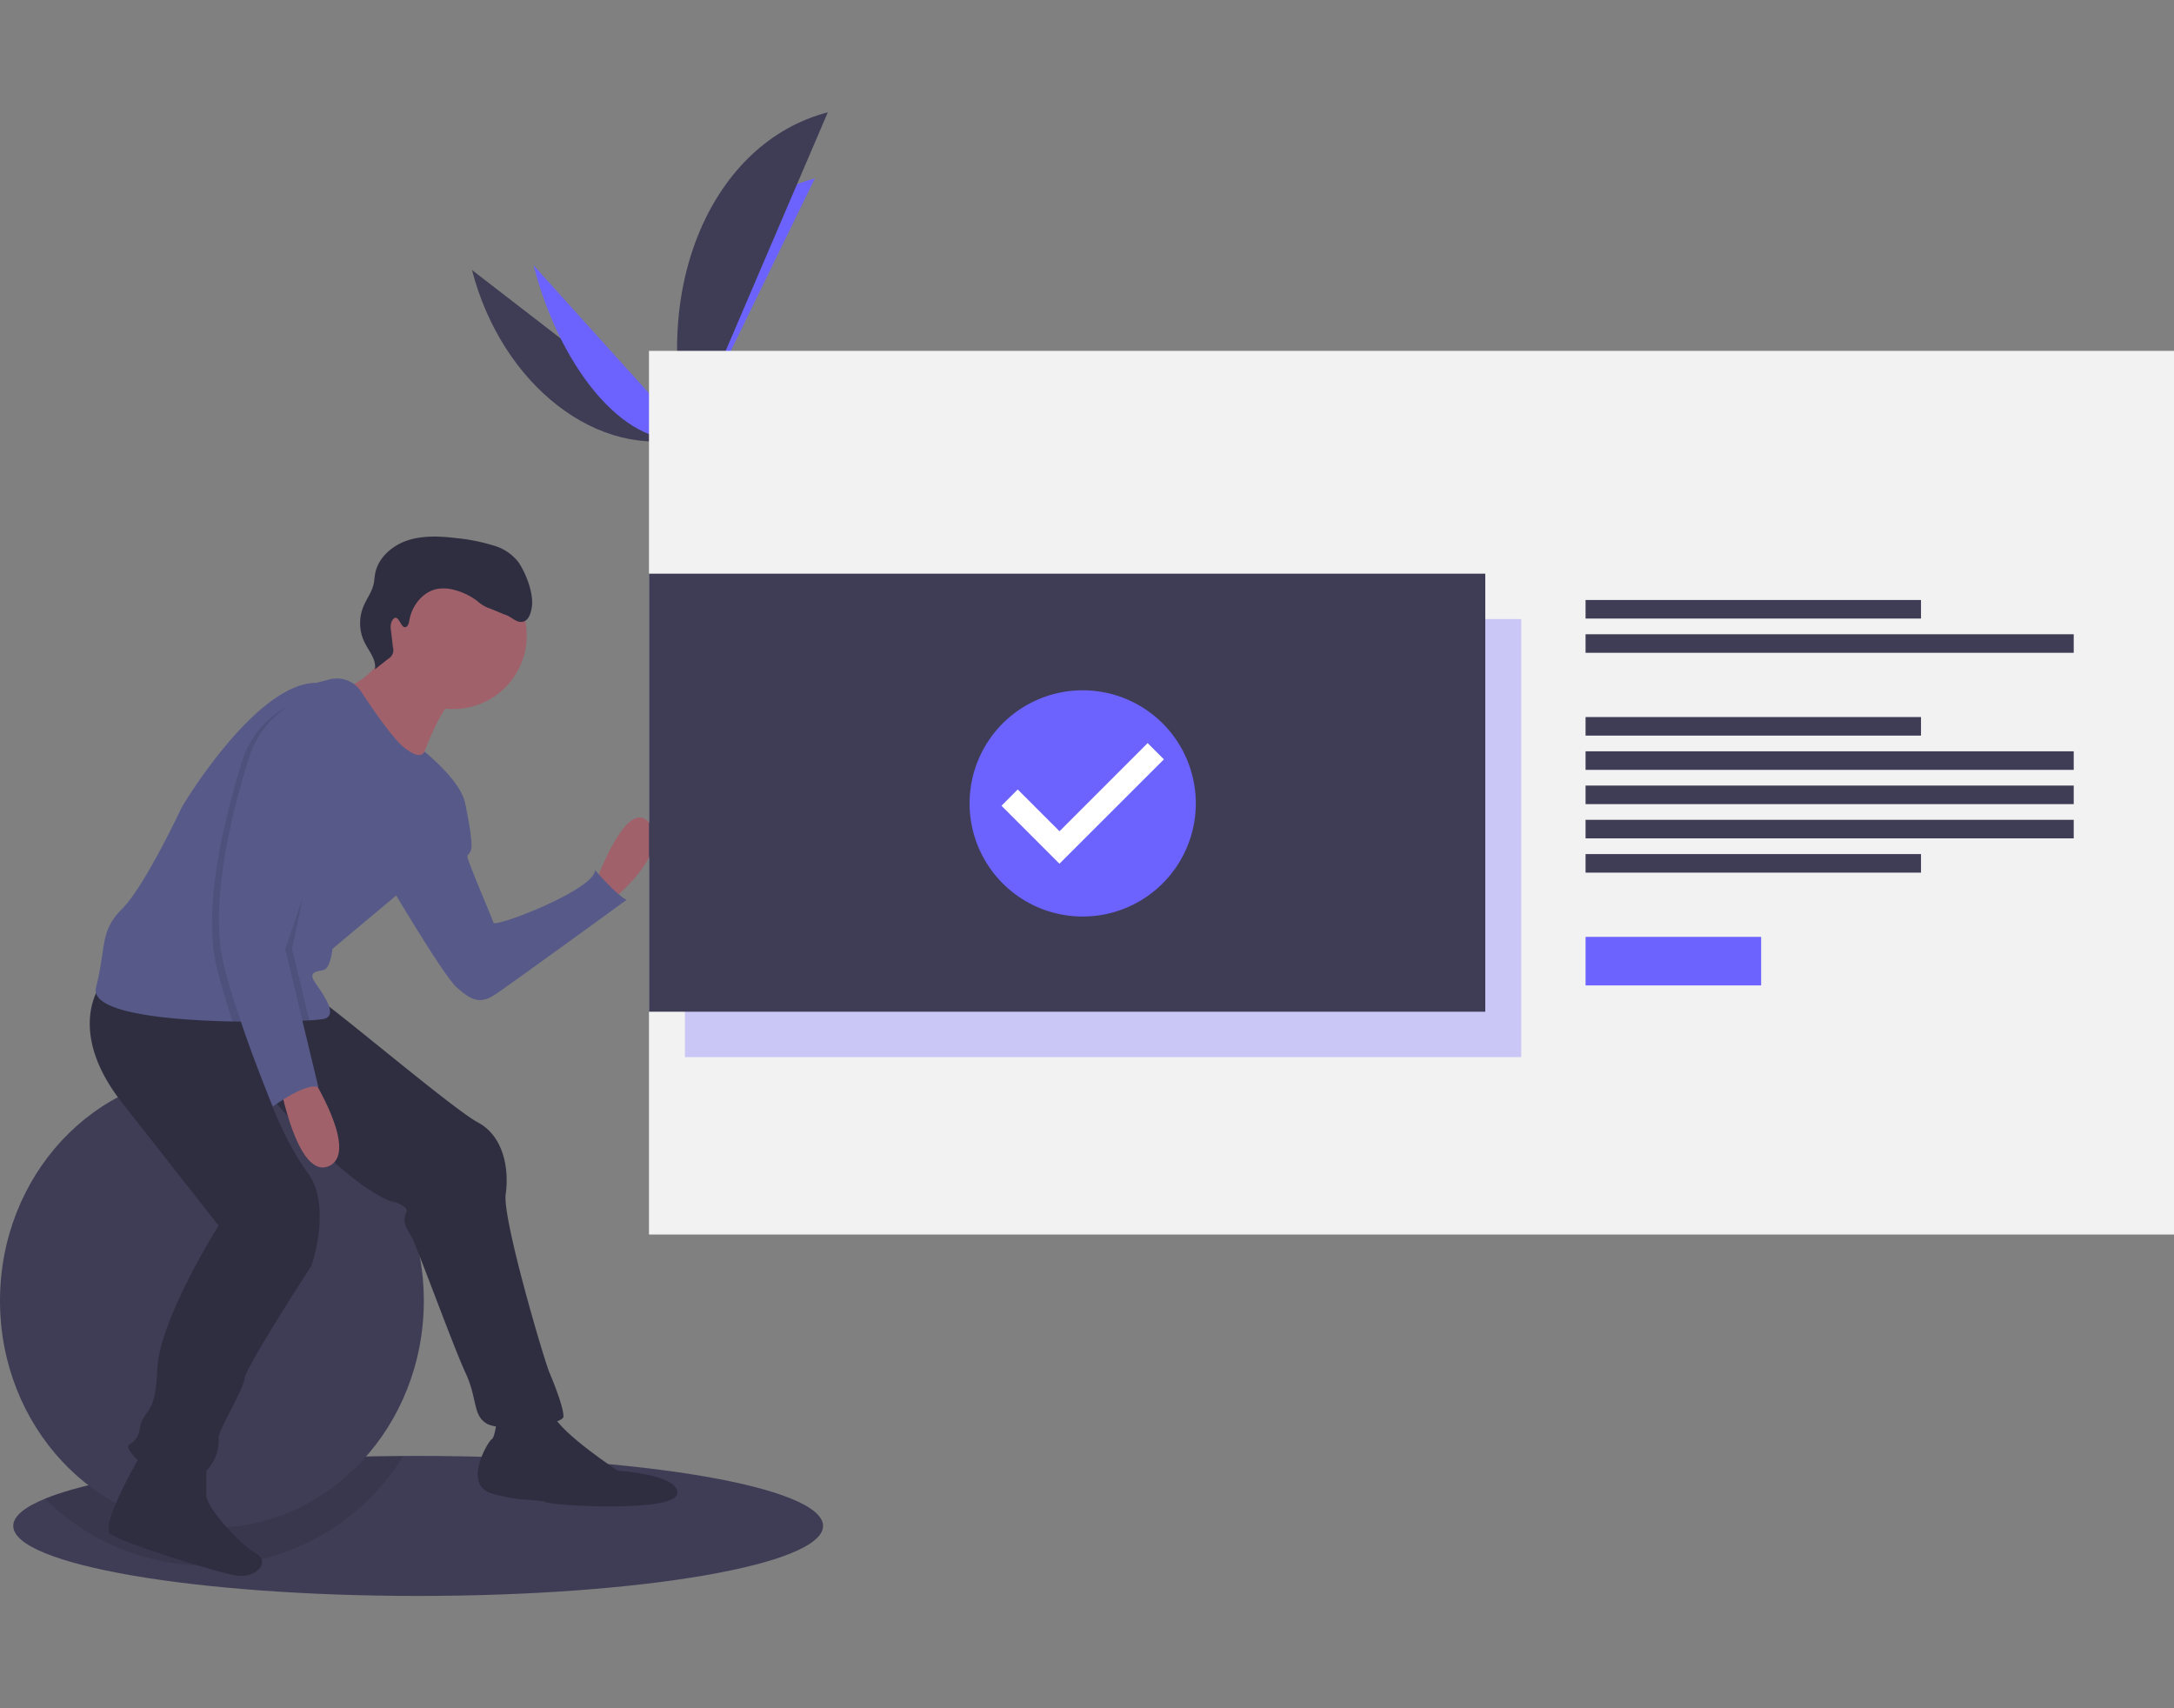 <svg xmlns="http://www.w3.org/2000/svg" xmlns:xlink="http://www.w3.org/1999/xlink" width="420" height="330" viewBox="0 0 420 330">
  <rect x="0" y="0" width="420" height="330" fill="#808080" stroke="none"/>
  <defs>
    <style>
      .cls-1, .cls-13 {
        fill: #fff;
      }

      .cls-1 {
        stroke: #707070;
      }

      .cls-2 {
        clip-path: url(#clip-path);
      }

      .cls-3 {
        fill: #3f3d56;
      }

      .cls-4 {
        opacity: 0.1;
      }

      .cls-5, .cls-9 {
        fill: #6c63ff;
      }

      .cls-6 {
        fill: #a8a8a8;
      }

      .cls-7 {
        opacity: 0.2;
      }

      .cls-8 {
        fill: #f2f2f2;
      }

      .cls-9 {
        opacity: 0.3;
      }

      .cls-10 {
        fill: #a0616a;
      }

      .cls-11 {
        fill: #575a89;
      }

      .cls-12 {
        fill: #2f2e41;
      }
    </style>
    <clipPath id="clip-path">
      <rect id="Rectangle_181" data-name="Rectangle 181" class="cls-1" width="420" height="330" transform="translate(90 5264)"/>
    </clipPath>
  </defs>
  <g id="flat2" class="cls-2" transform="translate(-90 -5264)">
    <g id="_2.done" data-name="2.done" transform="translate(90 5285.695)">
      <path id="Path_800" data-name="Path 800" class="cls-3" d="M168.329,294.271c0,7.468-35.022,13.525-78.225,13.525S11.88,301.738,11.88,294.271c0-1.868,2.186-3.644,6.141-5.26,11.514-4.712,38.027-8.06,69.189-8.254q1.442-.011,2.9-.011C133.307,280.746,168.329,286.8,168.329,294.271Z" transform="translate(-9.321 -21.187)"/>
      <path id="Path_801" data-name="Path 801" class="cls-4" d="M87.209,280.757a44.411,44.411,0,0,1-69.189,8.254C29.535,284.3,56.048,280.95,87.209,280.757Z" transform="translate(-9.321 -21.187)"/>
      <ellipse id="Ellipse_106" data-name="Ellipse 106" class="cls-3" cx="40.94" cy="43.864" rx="40.94" ry="43.864" transform="translate(0 185.721)"/>
      <path id="Path_802" data-name="Path 802" class="cls-3" d="M100.5,51.649c5.8,22.362,24.531,36.816,41.868,32.316" transform="translate(-9.321 -21.187)"/>
      <path id="Path_803" data-name="Path 803" class="cls-5" d="M142.363,83.965c-5.87-22.614,5.036-44.976,24.383-50" transform="translate(-9.321 -21.187)"/>
      <path id="Path_804" data-name="Path 804" class="cls-5" d="M112.386,50.726c5.514,21.242,18.921,36.108,29.977,33.238" transform="translate(-9.321 -21.187)"/>
      <path id="Path_805" data-name="Path 805" class="cls-3" d="M142.363,83.965c-7.5-28.9,4.526-56.973,26.888-62.778" transform="translate(-9.321 -21.187)"/>
      <path id="Path_806" data-name="Path 806" class="cls-6" d="M135.839,85.963s4.413-1.292,5.505-2.594,6.3-3.871,7.029-2.426,8.661,5.879,3.65,7.223-11.872,2.247-13.422,1.779S135.839,85.963,135.839,85.963Z" transform="translate(-9.321 -21.187)"/>
      <path id="Path_807" data-name="Path 807" class="cls-7" d="M151.974,87.61c-5.011,1.344-11.872,2.247-13.421,1.779-1.18-.356-2.164-2.478-2.567-3.47l-.147.044s1.213,3.514,2.763,3.982,8.41-.435,13.422-1.779c1.447-.388,1.813-1.034,1.588-1.79C153.529,86.889,153.051,87.321,151.974,87.61Z" transform="translate(-9.321 -21.187)"/>
      <rect id="Rectangle_182" data-name="Rectangle 182" class="cls-8" width="294.621" height="170.705" transform="translate(125.379 46.086)"/>
      <rect id="Rectangle_183" data-name="Rectangle 183" class="cls-9" width="161.567" height="84.621" transform="translate(132.324 97.901)"/>
      <rect id="Rectangle_184" data-name="Rectangle 184" class="cls-3" width="64.802" height="3.585" transform="translate(306.319 94.212)"/>
      <rect id="Rectangle_185" data-name="Rectangle 185" class="cls-3" width="94.308" height="3.585" transform="translate(306.319 100.83)"/>
      <rect id="Rectangle_186" data-name="Rectangle 186" class="cls-3" width="64.802" height="3.585" transform="translate(306.319 116.824)"/>
      <rect id="Rectangle_187" data-name="Rectangle 187" class="cls-3" width="64.802" height="3.585" transform="translate(306.319 143.296)"/>
      <rect id="Rectangle_188" data-name="Rectangle 188" class="cls-3" width="94.308" height="3.585" transform="translate(306.319 123.442)"/>
      <rect id="Rectangle_189" data-name="Rectangle 189" class="cls-3" width="94.308" height="3.585" transform="translate(306.319 130.06)"/>
      <rect id="Rectangle_190" data-name="Rectangle 190" class="cls-3" width="94.308" height="3.585" transform="translate(306.319 136.678)"/>
      <rect id="Rectangle_191" data-name="Rectangle 191" class="cls-5" width="33.918" height="9.376" transform="translate(306.319 159.29)"/>
      <path id="Path_808" data-name="Path 808" class="cls-10" d="M124.278,170.293s6.089-17.251,10.486-11.839S128,173,128,173Z" transform="translate(-9.321 -21.187)"/>
      <path id="Path_809" data-name="Path 809" class="cls-11" d="M95.525,153.38l3.663,1.357s1.749,7.776,1.073,9.129-1.015.338,0,3.044,4.059,9.81,4.4,10.824,19.619-6.427,19.619-10.148c0,0,4.059,4.736,6.089,5.75,0,0-22.325,16.236-25.369,18.266s-4.736,1.015-7.442-1.353-14.207-21.987-14.207-21.987Z" transform="translate(-9.321 -21.187)"/>
      <path id="Path_810" data-name="Path 810" class="cls-12" d="M105.335,273.463s-.338,3.721-1.015,4.059-5.75,8.795,0,10.486,9.133,1.015,10.486,1.691,25.031,2.03,25.369-1.691-11.5-4.4-11.5-4.4-10.824-7.1-12.516-10.824S105.335,273.463,105.335,273.463Z" transform="translate(-9.321 -21.187)"/>
      <path id="Path_811" data-name="Path 811" class="cls-12" d="M36.668,280.228s-8.118,13.869-6.089,15.56,21.8,7.855,24.693,8.118c3.721.338,6.427-2.706,3.383-4.4s-9.471-8.795-9.471-11.163v-6.089Z" transform="translate(-9.321 -21.187)"/>
      <path id="Path_812" data-name="Path 812" class="cls-12" d="M28.888,189.574s-7.1,8.795,4.059,23l18.6,23.678s-11.5,18.266-11.839,27.737-2.706,7.442-3.383,11.5-3.721,2.03-1.353,5.074,11.163,5.75,13.869,3.383a8.386,8.386,0,0,0,2.706-6.765c0-1.353,4.736-9.133,5.074-11.5s12.854-21.649,12.854-21.649,4.059-11.5-.677-17.928-7.865-15.542-7.865-15.542,13.954,16.9,23.763,20.954c0,0,3.721.677,3.044,2.368s0,2.706,1.015,4.4,8.118,21.31,10.486,26.384,1.353,8.118,4.059,9.81,14.883.338,14.883-1.353-1.691-6.089-2.706-8.457-9.133-29.767-8.457-34.5S106.688,219,101.614,216.3,70.832,191.6,69.479,191.6,28.888,189.574,28.888,189.574Z" transform="translate(-9.321 -21.187)"/>
      <circle id="Ellipse_107" data-name="Ellipse 107" class="cls-10" cx="14.207" cy="14.207" r="14.207" transform="translate(73.35 86.867)"/>
      <path id="Path_813" data-name="Path 813" class="cls-10" d="M85.378,123.613s-4.4,7.78-9.81,8.795,14.207,16.575,14.207,16.575,4.736-14.883,8.795-15.56S85.378,123.613,85.378,123.613Z" transform="translate(-9.321 -21.187)"/>
      <path id="Path_814" data-name="Path 814" class="cls-11" d="M99.246,155.41c0,4.4-13.192,16.913-13.192,16.913L73.538,182.809s-.338,3.721-1.691,4.059-3.044.338-1.691,2.368,4.736,6.427,1.691,7.1a24.863,24.863,0,0,1-2.77.264c-.812.047-1.766.091-2.838.132-2.5.088-5.635.145-9.028.122q-1.446-.005-2.943-.034c-12.79-.254-27.605-1.725-26.394-6.572,2.03-8.118.677-10.824,5.074-15.222s11.5-19.619,11.5-19.619,14.207-24.016,26.046-24.016l2.459-.646a5.631,5.631,0,0,1,6.146,2.361c2.375,3.616,6.119,9.048,8.308,10.8,3.383,2.706,3.91.764,3.91.764S99.246,151.012,99.246,155.41Z" transform="translate(-9.321 -21.187)"/>
      <path id="Path_815" data-name="Path 815" class="cls-10" d="M69.141,206.825s9.81,15.222,3.721,17.928-9.471-15.9-9.471-15.9Z" transform="translate(-9.321 -21.187)"/>
      <path id="Path_816" data-name="Path 816" class="cls-12" d="M87.591,120.656c.545-.069.718-.757.809-1.3.491-2.9,2.654-5.653,5.559-6.122a7.872,7.872,0,0,1,3.312.267,12.568,12.568,0,0,1,4.25,2.092,7.01,7.01,0,0,0,2.124,1.334c.533.157,2.8,1.163,3.325,1.333,1.163.374,2.125,1.591,3.323,1.35,1.146-.231,1.581-1.614,1.765-2.768.42-2.629-1.085-6.552-2.582-8.755a9.285,9.285,0,0,0-4.978-3.259,35.766,35.766,0,0,0-6.9-1.372c-3.16-.373-6.433-.571-9.461.406s-5.786,3.366-6.351,6.5c-.118.652-.14,1.32-.284,1.967-.352,1.578-1.4,2.9-2.005,4.4a8.478,8.478,0,0,0,.259,6.873c.843,1.7,2.31,3.326,1.994,5.194l2.61-2.058a1.9,1.9,0,0,0,.871-2.219l-.379-3.268a2.876,2.876,0,0,1,.169-1.767C86.177,117.459,86.682,120.77,87.591,120.656Z" transform="translate(-9.321 -21.187)"/>
      <path id="Path_817" data-name="Path 817" class="cls-4" d="M63.052,183.486l3.186,13.25c-3.213.115-7.465.176-11.971.088-1.137-3.41-2.222-6.965-3.054-10.293-3.044-12.177,2.03-30.782,4.736-39.576s9.471-11.163,9.471-11.163a30.848,30.848,0,0,1,7.78,4.059C77.6,142.894,63.052,183.486,63.052,183.486Z" transform="translate(-9.321 -21.187)"/>
      <path id="Path_818" data-name="Path 818" class="cls-4" d="M65.758,182.809,69.077,196.6c-.812.047-1.766.091-2.838.132-2.5.088-5.635.145-9.028.122-1.221-3.623-2.4-7.445-3.291-11-3.044-12.177,2.03-30.782,4.736-39.576s8.626.846,8.626.846-2.368-5.75,2.03-2.706S65.758,182.809,65.758,182.809Z" transform="translate(-9.321 -21.187)"/>
      <path id="Path_819" data-name="Path 819" class="cls-11" d="M66.773,135.114s-6.765,2.368-9.471,11.163-7.78,27.4-4.736,39.577,9.471,27.4,9.471,27.4,6.427-4.736,8.795-3.721l-6.427-26.723s14.545-40.591,10.148-43.635A30.861,30.861,0,0,0,66.773,135.114Z" transform="translate(-9.321 -21.187)"/>
      <rect id="Rectangle_192" data-name="Rectangle 192" class="cls-3" width="161.567" height="84.621" transform="translate(125.379 89.128)"/>
      <ellipse id="Ellipse_108" data-name="Ellipse 108" class="cls-13" cx="18.283" cy="18.316" rx="18.283" ry="18.316" transform="translate(190.885 114.779)"/>
      <path id="Path_820" data-name="Path 820" class="cls-5" d="M218.489,132.844a21.851,21.851,0,1,0,21.851,21.851A21.851,21.851,0,0,0,218.489,132.844ZM214,166.345l-11.2-11.2,3.141-3.141,8.068,8.068,17.029-17.029,3.141,3.141L214,166.345Z" transform="translate(-9.321 -21.187)"/>
    </g>
  </g>
</svg>
